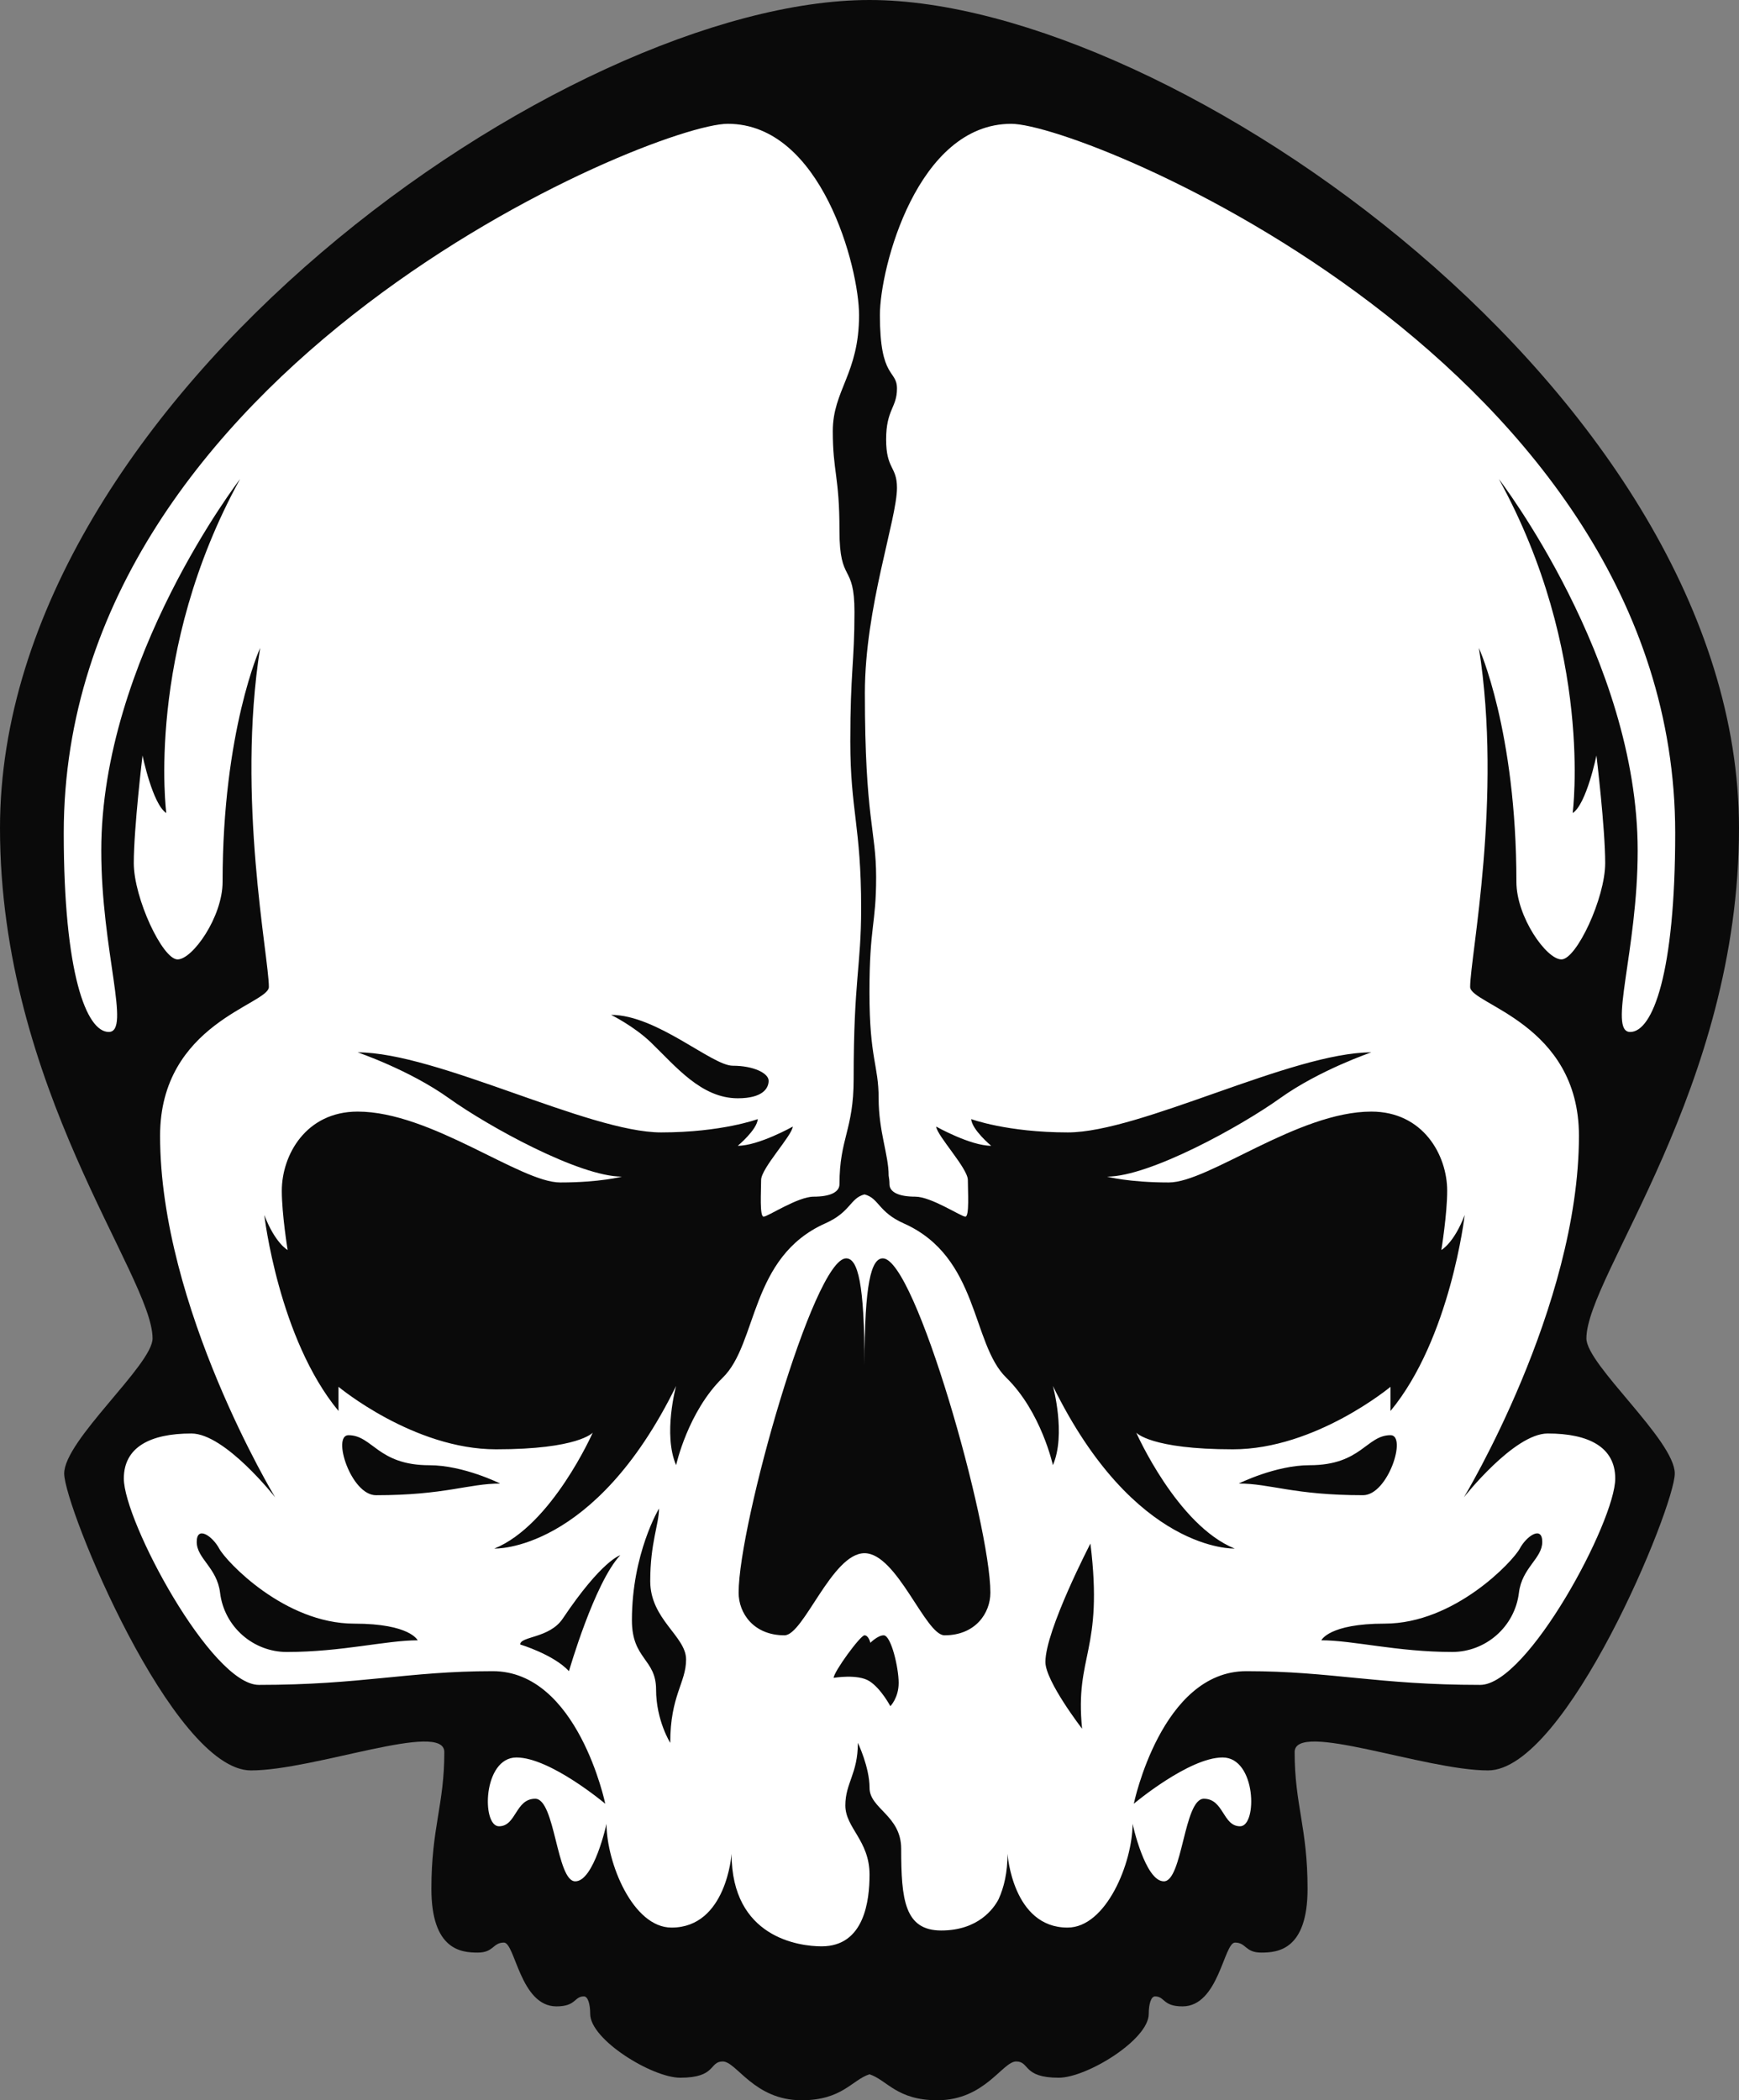 <svg version="1.1" id="图层_1" x="0px" y="0px" width="92.546px" height="111.733px" viewBox="0 0 92.546 111.733" enable-background="new 0 0 92.546 111.733" xml:space="preserve" xmlns="http://www.w3.org/2000/svg" xmlns:xlink="http://www.w3.org/1999/xlink" xmlns:xml="http://www.w3.org/XML/1998/namespace">
  <rect x="0" y="0" width="92.546" height="111.733" fill="#808080" stroke="none"/>
  <path fill="#0A0A0A" d="M92.546,44.054C92.546,21.162,62.384,0,46.273,0C30.162,0,0,21.162,0,44.054
	c0,13.843,8.119,23.824,8.119,27.151c0,1.402-4.703,5.415-4.703,7.188c0,1.774,5.768,15.795,9.938,15.795
	c3.372,0,10.292-2.663,10.292-0.977c0,2.816-0.688,4.014-0.688,7.274c0,3.262,1.598,3.395,2.463,3.395
	c0.864,0,0.798-0.533,1.396-0.533c0.599,0,0.865,3.394,2.795,3.394c1.065,0,0.932-0.531,1.464-0.531c0.21,0,0.333,0.406,0.333,0.932
	c0,1.373,3.3,3.395,4.792,3.395c1.93,0,1.53-0.865,2.262-0.865s1.664,2.063,4.192,2.063c2.17,0,2.676-1.076,3.616-1.382
	c0.94,0.306,1.446,1.382,3.616,1.382c2.529,0,3.461-2.063,4.193-2.063c0.731,0,0.333,0.865,2.262,0.865
	c1.491,0,4.792-2.021,4.792-3.395c0-0.525,0.123-0.932,0.333-0.932c0.533,0,0.4,0.531,1.464,0.531c1.93,0,2.196-3.394,2.795-3.394
	c0.599,0,0.532,0.533,1.397,0.533c0.866,0,2.463-0.133,2.463-3.395c0-3.261-0.688-4.458-0.688-7.274
	c0-1.687,6.921,0.977,10.292,0.977c4.17,0,9.938-14.021,9.938-15.795c0-1.773-4.703-5.786-4.703-7.188
	C84.427,67.878,92.546,57.896,92.546,44.054z" class="color c1"/>
  <path fill="#FFFFFF" d="M77.906,79.657c0,0,6.122-10.115,6.122-19.232c0-5.989-5.79-6.987-5.79-7.919
	c0-1.597,1.73-10.049,0.466-18.034c0,0,1.996,4.393,1.996,12.444c0,1.863,1.597,4.126,2.396,4.126c0.798,0,2.329-3.261,2.329-5.124
	c0-1.864-0.466-5.724-0.466-5.724s-0.532,2.596-1.265,3.062c0,0,1.132-8.584-3.926-17.769c0,0,7.386,9.584,7.386,19.765
	c0,5.324-1.597,9.65-0.399,9.65s2.396-3.128,2.396-10.582c0-24.822-31.344-37.732-35.337-37.732c-4.991,0-6.988,7.652-6.988,10.182
	c0,3.416,0.909,2.884,0.909,3.904s-0.577,1.108-0.577,2.706s0.577,1.421,0.577,2.574c0,1.686-1.708,6.344-1.708,10.913
	c0,6.743,0.599,7.276,0.599,9.805c0,2.529-0.355,2.574-0.355,6.123s0.488,3.859,0.488,5.635c0,1.774,0.533,2.996,0.533,4.115v0.003
	c0.026,0.142,0.044,0.29,0.044,0.451c0,0.442,0.532,0.665,1.375,0.665c0.844,0,2.441,1.064,2.663,1.064s0.133-1.332,0.133-1.951
	c0-0.622-1.641-2.353-1.686-2.841c0,0,1.818,1.021,2.928,1.021c0,0-1.02-0.844-1.065-1.42c0,0,1.908,0.709,5.146,0.709
	c3.86,0,11.934-4.259,16.149-4.259c0,0-2.75,0.933-4.858,2.441c-2.107,1.507-6.943,4.17-9.206,4.17c0,0,1.154,0.311,3.283,0.311
	c2.13,0,6.877-3.771,10.781-3.771c2.75,0,4.037,2.307,4.037,4.215c0,1.242-0.31,3.149-0.31,3.149s0.666-0.355,1.242-1.863
	c0,0-0.754,6.565-3.948,10.426v-1.286c0,0-3.993,3.326-8.385,3.326s-5.146-0.887-5.146-0.887s2.174,4.925,5.236,6.167
	c0,0-5.324,0.221-9.672-8.651c0,0,0.71,2.573,0,4.215c0,0-0.621-2.841-2.484-4.658c-1.863-1.818-1.432-6.418-5.457-8.207
	c-1.361-0.605-1.307-1.338-2.085-1.541c-0.778,0.203-0.724,0.936-2.085,1.541c-4.025,1.789-3.594,6.389-5.457,8.207
	c-1.863,1.817-2.484,4.658-2.484,4.658c-0.709-1.642,0-4.215,0-4.215c-4.348,8.872-9.671,8.651-9.671,8.651
	c3.061-1.242,5.235-6.167,5.235-6.167s-0.754,0.887-5.146,0.887c-4.393,0-8.385-3.326-8.385-3.326v1.286
	c-3.194-3.86-3.949-10.426-3.949-10.426c0.577,1.508,1.242,1.863,1.242,1.863s-0.31-1.907-0.31-3.149
	c0-1.908,1.286-4.215,4.037-4.215c3.904,0,8.651,3.771,10.78,3.771s3.284-0.311,3.284-0.311c-2.263,0-7.099-2.663-9.206-4.17
	c-2.108-1.509-4.858-2.441-4.858-2.441c4.215,0,12.289,4.259,16.148,4.259c3.239,0,5.146-0.709,5.146-0.709
	c-0.044,0.576-1.065,1.42-1.065,1.42c1.11,0,2.928-1.021,2.928-1.021c-0.044,0.488-1.686,2.219-1.686,2.841
	c0,0.619-0.088,1.951,0.133,1.951c0.222,0,1.819-1.064,2.662-1.064c0.844,0,1.375-0.223,1.375-0.665c0-2.44,0.754-2.884,0.754-5.591
	c0-5.323,0.399-5.944,0.399-9.095c0-4.349-0.577-5.191-0.577-8.873s0.222-4.214,0.222-6.876s-0.799-1.465-0.799-4.348
	c0-2.884-0.355-3.106-0.355-5.28c0-2.175,1.398-3.061,1.398-6.167c0-2.529-1.997-10.182-6.988-10.182
	c-3.993,0-35.337,12.91-35.337,37.732c0,7.454,1.198,10.582,2.396,10.582s-0.399-4.326-0.399-9.65
	c0-10.181,7.387-19.765,7.387-19.765c-5.058,9.185-3.926,17.769-3.926,17.769c-0.732-0.466-1.265-3.062-1.265-3.062
	S7.12,44.054,7.12,45.918c0,1.863,1.531,5.124,2.33,5.124c0.798,0,2.396-2.263,2.396-4.126c0-8.052,1.997-12.444,1.997-12.444
	c-1.264,7.985,0.466,16.438,0.466,18.034c0,0.932-5.79,1.93-5.79,7.919c0,9.117,6.123,19.232,6.123,19.232s-2.662-3.394-4.458-3.394
	c-2.196,0-3.594,0.732-3.594,2.396c0,2.263,4.658,10.979,7.187,10.979c5.457,0,7.919-0.731,12.445-0.731
	c4.525,0,5.989,7.054,5.989,7.054s-2.928-2.462-4.725-2.462c-1.796,0-1.863,3.66-0.932,3.66s0.865-1.464,1.93-1.464
	c1.065,0,1.131,4.393,2.13,4.393c0.998,0,1.664-3.061,1.664-3.061c0,2.063,1.398,5.522,3.46,5.522c2.929,0,3.195-3.926,3.195-3.926
	c0,4.459,3.594,4.923,4.791,4.923c2.285,0,2.551-2.447,2.551-3.814c0-1.818-1.287-2.485-1.287-3.682
	c0-1.199,0.666-1.686,0.666-3.329c0,0,0.622,1.288,0.622,2.396c0,1.109,1.683,1.464,1.683,3.239c0,2.706,0.181,4.347,2.132,4.347
	c1.971,0,2.792-1.169,3.048-1.655c0.293-0.638,0.479-1.427,0.479-2.425c0,0,0.267,3.926,3.194,3.926c2.063,0,3.461-3.46,3.461-5.522
	c0,0,0.665,3.061,1.664,3.061c0.998,0,1.064-4.393,2.129-4.393s0.999,1.464,1.93,1.464s0.865-3.66-0.932-3.66
	s-4.725,2.462-4.725,2.462s1.464-7.054,5.989-7.054c4.526,0,6.988,0.731,12.444,0.731c2.529,0,7.188-8.717,7.188-10.979
	c0-1.663-1.398-2.396-3.594-2.396C80.568,76.264,77.906,79.657,77.906,79.657z M38.997,56.698c1.109,0,1.908,0.399,1.908,0.799
	s-0.311,0.933-1.642,0.933c-1.939,0-3.3-1.694-4.613-2.962c-0.91-0.878-2.13-1.476-2.13-1.476
	C34.96,53.992,37.887,56.698,38.997,56.698z M15.261,87.887c-1.774,0-3.327-1.332-3.549-3.15c-0.164-1.342-1.243-1.818-1.243-2.706
	c0-0.887,0.843-0.309,1.198,0.357c0.355,0.664,3.46,3.991,7.187,3.991c2.973,0,3.373,0.887,3.373,0.887
	C20.541,87.266,18.189,87.887,15.261,87.887z M20.009,79.547c-1.332,0-2.352-3.193-1.465-3.193c1.287,0,1.553,1.597,4.304,1.597
	c1.819,0,3.771,0.975,3.771,0.975C24.933,78.925,23.69,79.547,20.009,79.547z M30.279,88.907c-0.82-0.887-2.595-1.419-2.595-1.419
	c0-0.445,1.556-0.322,2.263-1.375c2.085-3.107,3.061-3.373,3.061-3.373C31.632,84.205,30.279,88.907,30.279,88.907z M35.669,92.722
	c0,0-0.754-1.197-0.754-2.838c0-1.642-1.286-1.599-1.286-3.683c0-3.55,1.441-5.945,1.441-5.945c0,0.845-0.466,1.819-0.466,3.86
	c0,2.042,1.908,2.927,1.908,4.169C36.513,89.529,35.669,90.193,35.669,92.722z M47.382,90.771c0,0-0.488-0.931-1.109-1.33
	s-1.908-0.178-1.908-0.178c0-0.312,1.42-2.263,1.642-2.263s0.311,0.398,0.311,0.398S46.716,87,47.027,87
	c0.398,0,0.798,1.73,0.798,2.529C47.826,90.327,47.382,90.771,47.382,90.771z M50.266,87c-1.02,0-2.529-4.369-4.259-4.369
	c-1.73,0-3.239,4.369-4.259,4.369c-1.642,0-2.44-1.176-2.44-2.268c0-3.644,3.992-17.786,5.723-17.786
	c0.621,0,0.976,1.331,0.976,5.679c0-4.348,0.355-5.679,0.976-5.679c1.729,0,5.723,14.143,5.723,17.786
	C52.706,85.824,51.907,87,50.266,87z M57.586,91.969c0,0-1.952-2.528-1.952-3.55c0-1.685,2.396-6.3,2.396-6.3
	C58.739,87.887,57.193,88.021,57.586,91.969z M65.927,78.925c0,0,1.952-0.975,3.771-0.975c2.751,0,3.017-1.597,4.304-1.597
	c0.888,0-0.133,3.193-1.464,3.193C68.855,79.547,67.613,78.925,65.927,78.925z M80.834,84.736c-0.222,1.818-1.775,3.15-3.549,3.15
	c-2.928,0-5.28-0.621-6.966-0.621c0,0,0.399-0.887,3.372-0.887c3.727,0,6.833-3.327,7.188-3.991
	c0.354-0.666,1.197-1.244,1.197-0.357C82.076,82.918,80.998,83.395,80.834,84.736z" class="color c2"/>
</svg>
